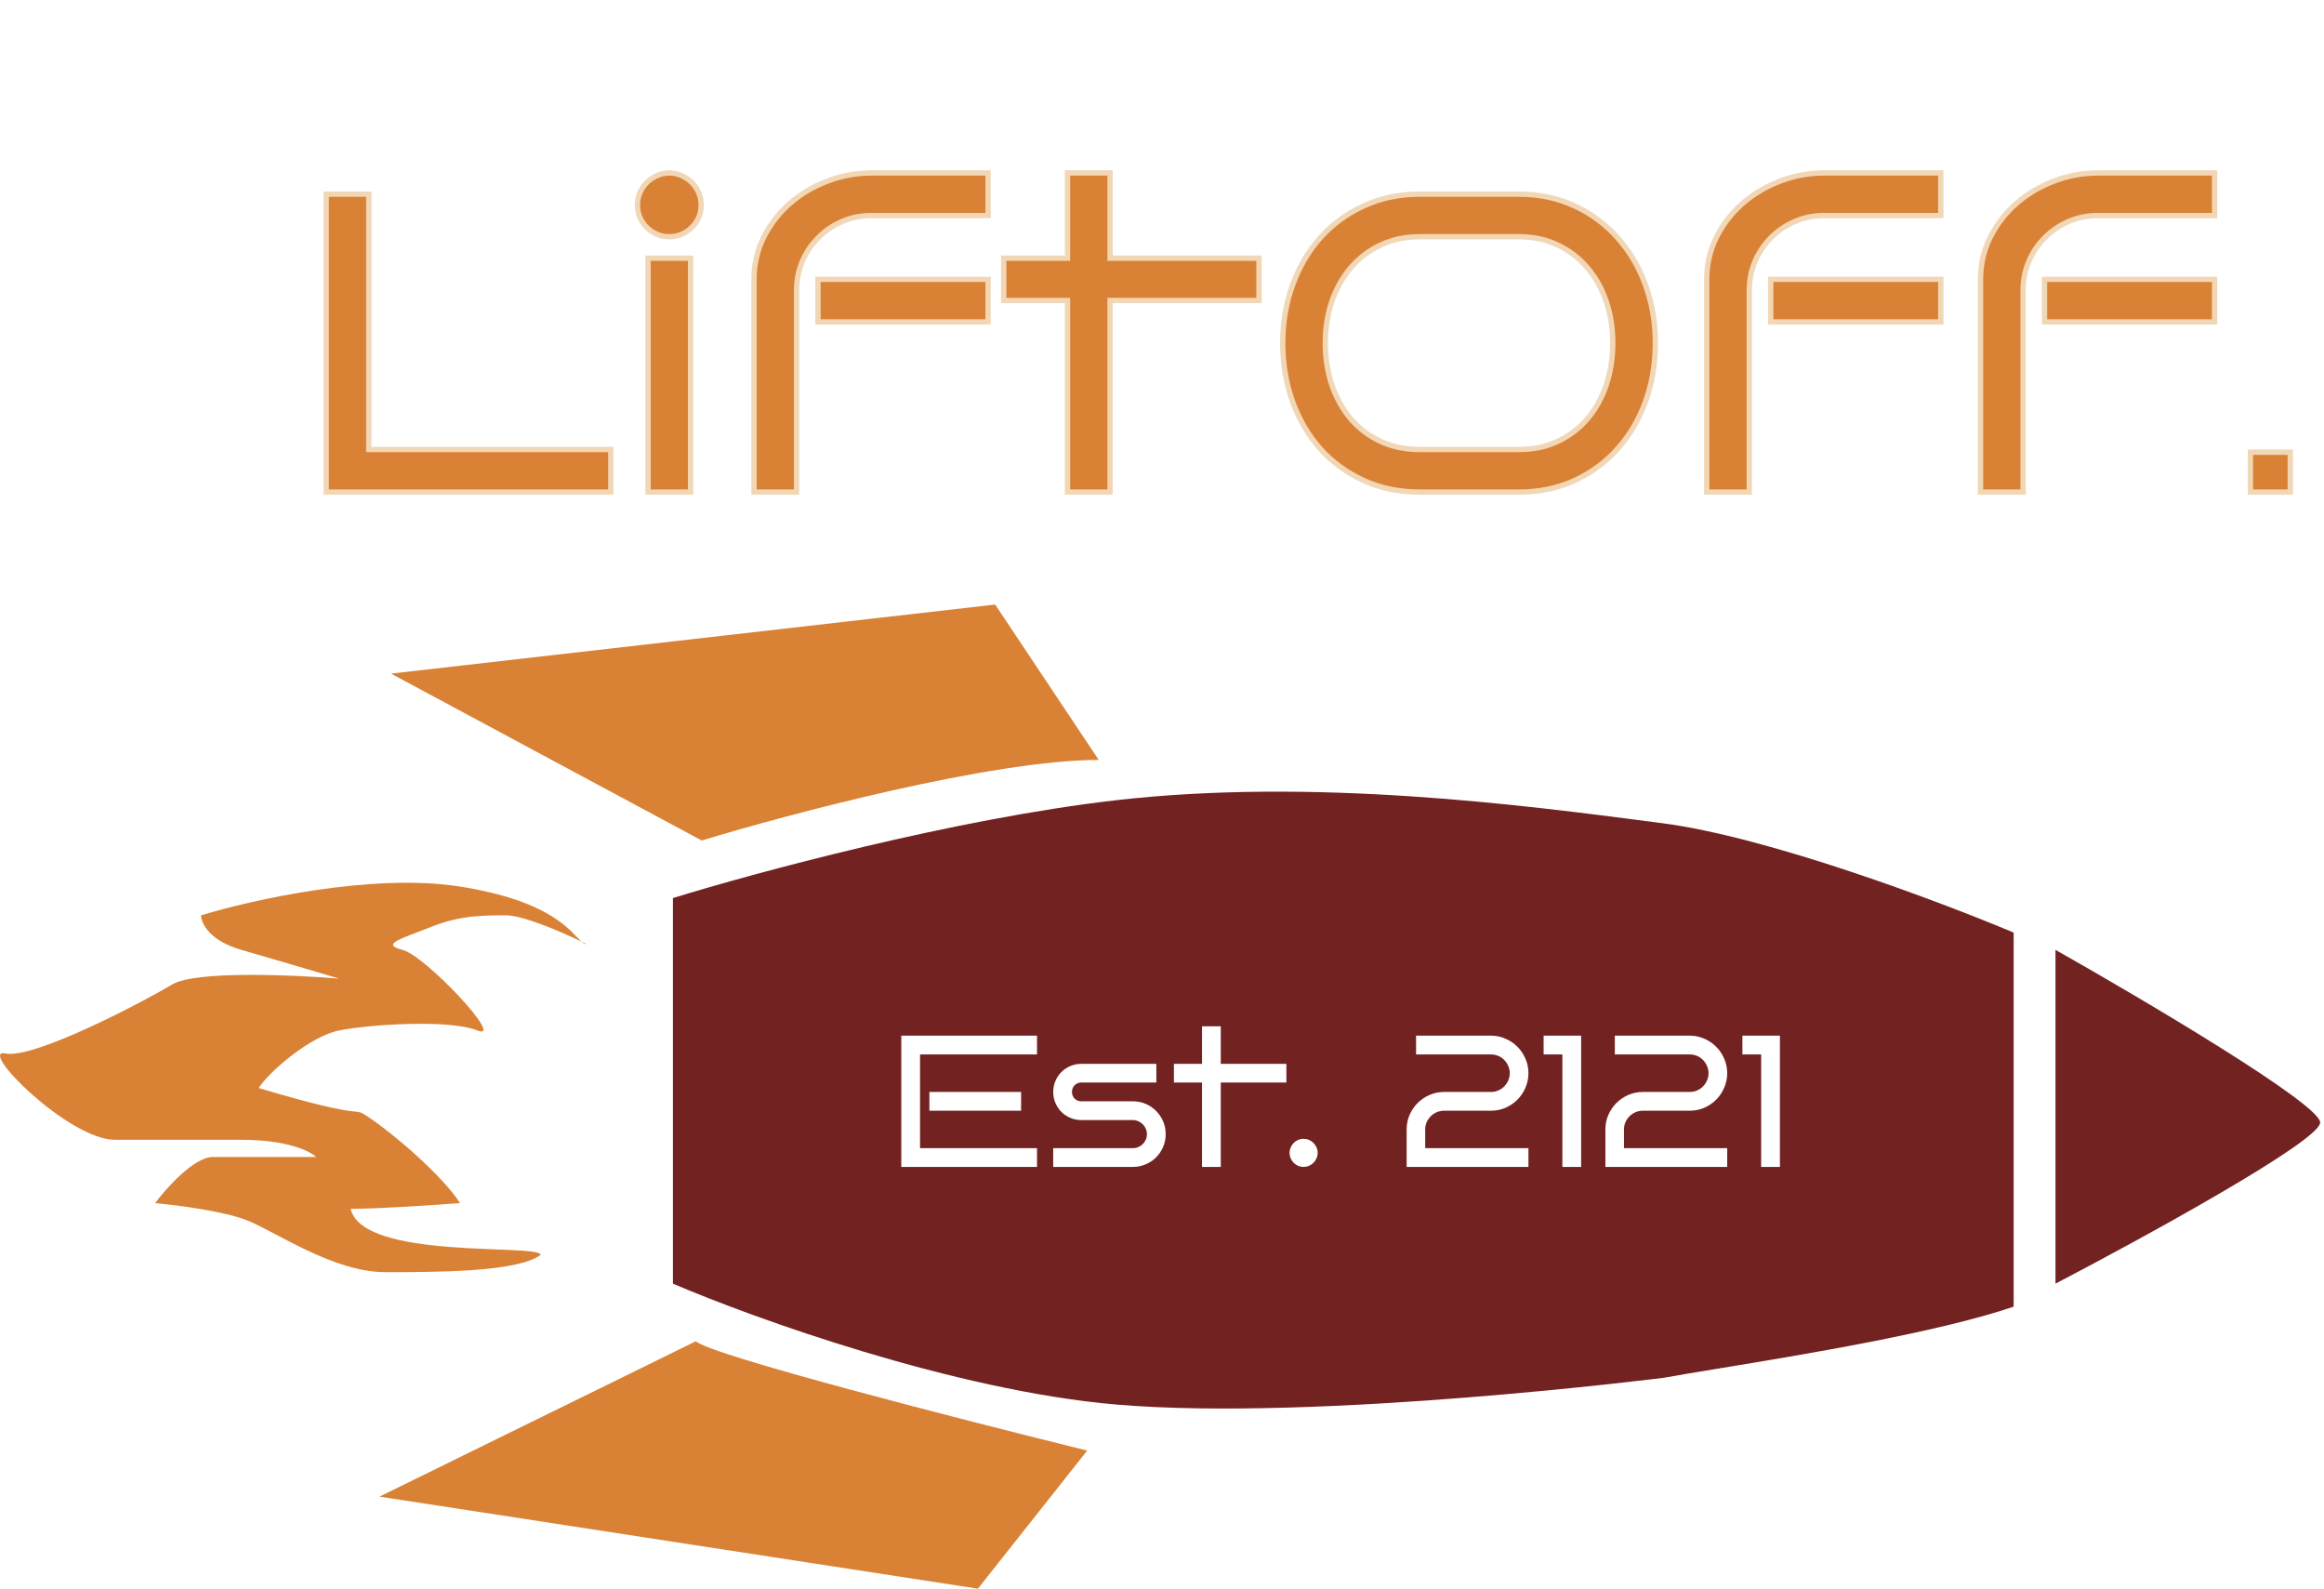 <svg width="496" height="339" viewBox="0 0 496 339" fill="none" xmlns="http://www.w3.org/2000/svg">
<path fill-rule="evenodd" clip-rule="evenodd" d="M429.76 199C414.205 192.45 377.444 178.614 354.848 175.667C354.303 175.596 353.752 175.524 353.194 175.451C324.85 171.75 280.335 165.937 238.182 170.755C203.796 174.684 160.814 186.31 143.621 191.632V273.912C160.814 281.281 203.796 296.754 238.182 299.702C281.164 303.386 355.114 293.991 355.114 293.991C357.954 293.472 361.967 292.812 366.728 292.03C384.779 289.063 413.563 284.331 429.76 278.824V199ZM192.359 249L221.324 249V244.996L196.363 244.996V224.996H221.324V220.992H192.359V249ZM198.355 237.008L217.926 237.008V233.004H198.355V237.008ZM248.238 244.742C248.603 243.883 248.785 242.971 248.785 242.008C248.785 241.031 248.603 240.12 248.238 239.273C247.874 238.427 247.372 237.685 246.734 237.047C246.109 236.409 245.367 235.908 244.508 235.543C243.661 235.178 242.757 234.996 241.793 234.996H230.777C230.217 234.996 229.742 234.807 229.352 234.43C228.974 234.039 228.785 233.564 228.785 233.004C228.785 232.431 228.974 231.956 229.352 231.578C229.742 231.188 230.217 230.992 230.777 230.992H246.793V227.008H230.777C229.944 227.008 229.163 227.164 228.434 227.477C227.704 227.789 227.066 228.219 226.52 228.766C225.986 229.299 225.563 229.931 225.25 230.66C224.938 231.389 224.781 232.171 224.781 233.004C224.781 233.837 224.938 234.618 225.25 235.348C225.563 236.077 225.986 236.715 226.52 237.262C227.066 237.796 227.704 238.219 228.434 238.531C229.163 238.844 229.944 239 230.777 239H241.793C242.197 239 242.581 239.085 242.945 239.254C243.31 239.41 243.629 239.625 243.902 239.898C244.176 240.172 244.391 240.491 244.547 240.855C244.703 241.22 244.781 241.604 244.781 242.008C244.781 242.424 244.703 242.815 244.547 243.18C244.391 243.531 244.176 243.844 243.902 244.117C243.629 244.391 243.31 244.605 242.945 244.762C242.581 244.918 242.197 244.996 241.793 244.996H224.781V249H241.793C242.757 249 243.661 248.818 244.508 248.453C245.367 248.089 246.109 247.594 246.734 246.969C247.372 246.331 247.874 245.589 248.238 244.742ZM256.539 249H260.543V230.992H274.547V227.008H260.543V219L256.539 219V227.008H250.543V230.992H256.539V249ZM280.973 247.164C281.142 246.799 281.227 246.409 281.227 245.992C281.227 245.589 281.142 245.204 280.973 244.84C280.816 244.475 280.602 244.156 280.328 243.883C280.055 243.609 279.736 243.395 279.371 243.238C279.007 243.082 278.622 243.004 278.219 243.004C277.802 243.004 277.411 243.082 277.047 243.238C276.695 243.395 276.383 243.609 276.109 243.883C275.836 244.156 275.621 244.475 275.465 244.84C275.309 245.204 275.23 245.589 275.23 245.992C275.23 246.409 275.309 246.799 275.465 247.164C275.621 247.529 275.836 247.848 276.109 248.121C276.383 248.395 276.695 248.609 277.047 248.766C277.411 248.922 277.802 249 278.219 249C278.622 249 279.007 248.922 279.371 248.766C279.736 248.609 280.055 248.395 280.328 248.121C280.602 247.848 280.816 247.529 280.973 247.164ZM300.211 249H326.207V244.996H304.176V240.992C304.176 240.445 304.28 239.931 304.488 239.449C304.71 238.967 305.003 238.544 305.367 238.18C305.732 237.815 306.161 237.529 306.656 237.32C307.151 237.112 307.672 237.008 308.219 237.008H318.219C319.313 237.008 320.341 236.799 321.305 236.383C322.281 235.953 323.128 235.38 323.844 234.664C324.573 233.935 325.146 233.082 325.563 232.105C325.992 231.129 326.207 230.094 326.207 229C326.207 227.906 325.992 226.871 325.563 225.895C325.146 224.918 324.573 224.072 323.844 223.355C323.128 222.626 322.281 222.053 321.305 221.637C320.341 221.207 319.313 220.992 318.219 220.992H302.223V224.996H318.219C318.766 224.996 319.28 225.1 319.762 225.309C320.257 225.517 320.68 225.803 321.031 226.168C321.396 226.533 321.682 226.962 321.891 227.457C322.112 227.939 322.223 228.453 322.223 229C322.223 229.547 322.112 230.068 321.891 230.563C321.682 231.044 321.396 231.467 321.031 231.832C320.68 232.197 320.257 232.483 319.762 232.691C319.28 232.9 318.766 233.004 318.219 233.004H308.219C307.112 233.004 306.07 233.219 305.094 233.648C304.13 234.065 303.284 234.638 302.555 235.367C301.839 236.083 301.266 236.93 300.836 237.906C300.419 238.87 300.211 239.898 300.211 240.992V249ZM333.453 249L337.457 249V220.992H329.449V224.996H333.453V249ZM342.633 249H368.629V244.996H346.598V240.992C346.598 240.445 346.702 239.931 346.91 239.449C347.132 238.967 347.424 238.544 347.789 238.18C348.154 237.815 348.583 237.529 349.078 237.32C349.573 237.112 350.094 237.008 350.641 237.008H360.641C361.734 237.008 362.763 236.799 363.727 236.383C364.703 235.953 365.549 235.38 366.266 234.664C366.995 233.935 367.568 233.082 367.984 232.105C368.414 231.129 368.629 230.094 368.629 229C368.629 227.906 368.414 226.871 367.984 225.895C367.568 224.918 366.995 224.072 366.266 223.355C365.549 222.626 364.703 222.053 363.727 221.637C362.763 221.207 361.734 220.992 360.641 220.992L344.645 220.992V224.996L360.641 224.996C361.187 224.996 361.702 225.1 362.184 225.309C362.678 225.517 363.102 225.803 363.453 226.168C363.818 226.533 364.104 226.962 364.312 227.457C364.534 227.939 364.645 228.453 364.645 229C364.645 229.547 364.534 230.068 364.312 230.563C364.104 231.044 363.818 231.467 363.453 231.832C363.102 232.197 362.678 232.483 362.184 232.691C361.702 232.9 361.187 233.004 360.641 233.004H350.641C349.534 233.004 348.492 233.219 347.516 233.648C346.552 234.065 345.706 234.638 344.977 235.367C344.26 236.083 343.688 236.93 343.258 237.906C342.841 238.87 342.633 239.898 342.633 240.992V249ZM375.875 249H379.879V220.992H371.871V224.996H375.875V249Z" fill="#732222"/>
<path d="M125.2 201.457C124.827 201.457 124.483 201.259 124.085 200.91C119.624 198.76 111.612 195.316 108.007 195.316C103.095 195.316 98.183 195.316 92.042 197.772C85.902 200.229 80.99 201.457 85.902 202.685C90.814 203.913 108.007 222.334 101.867 219.878C95.727 217.422 78.534 218.65 72.393 219.878C66.253 221.106 57.657 228.474 55.2 232.158C79.762 239.527 74.85 235.843 78.534 238.299C84.314 242.152 94.499 250.989 98.183 256.72C92.861 257.129 80.744 257.948 74.85 257.948C77.306 269 115.376 265.316 115.376 267.772C110.463 271.456 93.27 271.456 82.218 271.456C71.165 271.456 58.885 262.86 52.744 260.404C47.832 258.439 37.598 257.129 33.095 256.72C35.551 253.445 41.446 246.895 45.376 246.895L67.481 246.895C66.253 245.667 61.341 243.211 51.516 243.211L24.499 243.211C14.674 243.211 -4.975 223.562 1.166 224.79C7.306 226.018 30.639 213.737 36.779 210.053C41.692 207.106 62.569 208.006 72.393 208.825C68.3 207.597 58.393 204.65 51.516 202.685C44.639 200.72 42.92 196.954 42.92 195.316C53.563 192.042 79.516 186.229 98.183 189.176C117.974 192.301 121.862 198.96 124.085 200.91C124.488 201.104 124.861 201.287 125.2 201.457Z" fill="#D98236"/>
<path d="M80.989 319.351L148.533 286.193C151.48 289.14 205.433 302.977 232.042 309.526L208.708 339L80.989 319.351Z" fill="#D98236"/>
<path d="M212.392 129L234.497 162.158C211.901 162.158 168.591 173.62 149.761 179.351L83.445 143.737L212.392 129Z" fill="#D98236"/>
<path d="M438.691 273.912V202.684C457.521 213.327 495.182 235.596 495.182 239.526C495.182 243.456 457.521 264.087 438.691 273.912Z" fill="#732222"/>
<path d="M130.358 105H69.625V41.43H78.713V95.912H130.358V105ZM149.653 43.735C149.653 44.681 149.475 45.567 149.121 46.395C148.766 47.193 148.278 47.902 147.658 48.523C147.037 49.143 146.313 49.631 145.486 49.986C144.658 50.34 143.786 50.517 142.87 50.517C141.924 50.517 141.038 50.34 140.21 49.986C139.383 49.631 138.659 49.143 138.038 48.523C137.417 47.902 136.93 47.193 136.575 46.395C136.22 45.567 136.043 44.681 136.043 43.735C136.043 42.819 136.22 41.947 136.575 41.119C136.93 40.292 137.417 39.568 138.038 38.947C138.659 38.327 139.383 37.839 140.21 37.484C141.038 37.1 141.924 36.908 142.87 36.908C143.786 36.908 144.658 37.1 145.486 37.484C146.313 37.839 147.037 38.327 147.658 38.947C148.278 39.568 148.766 40.292 149.121 41.119C149.475 41.947 149.653 42.819 149.653 43.735ZM147.392 105H138.304V55.084H147.392V105ZM210.884 45.996H185.749C183.562 46.025 181.508 46.469 179.587 47.326C177.695 48.153 176.04 49.291 174.621 50.739C173.203 52.158 172.08 53.828 171.252 55.748C170.425 57.669 170.011 59.709 170.011 61.866V105H160.923V59.605C160.923 56.413 161.603 53.443 162.962 50.695C164.352 47.917 166.184 45.523 168.46 43.513C170.765 41.474 173.41 39.878 176.395 38.725C179.38 37.543 182.498 36.938 185.749 36.908H210.884V45.996ZM210.884 68.693H174.577V59.605H210.884V68.693ZM236.917 105H227.829V64.127H214.22V55.084H227.829V36.908H236.917V55.084H268.702V64.127H236.917V105ZM353.296 73.215C353.296 77.618 352.601 81.756 351.212 85.627C349.823 89.499 347.843 92.868 345.272 95.735C342.73 98.602 339.672 100.862 336.096 102.517C332.52 104.172 328.545 105 324.171 105H303.025C298.621 105 294.617 104.172 291.011 102.517C287.406 100.862 284.317 98.602 281.746 95.735C279.204 92.868 277.239 89.499 275.85 85.627C274.461 81.756 273.766 77.618 273.766 73.215C273.766 68.841 274.461 64.733 275.85 60.891C277.239 57.019 279.204 53.65 281.746 50.783C284.317 47.887 287.406 45.611 291.011 43.956C294.617 42.272 298.621 41.43 303.025 41.43H324.171C328.545 41.43 332.52 42.272 336.096 43.956C339.672 45.611 342.73 47.887 345.272 50.783C347.843 53.65 349.823 57.019 351.212 60.891C352.601 64.733 353.296 68.841 353.296 73.215ZM344.208 73.215C344.208 70.082 343.75 67.141 342.834 64.393C341.918 61.645 340.588 59.251 338.844 57.211C337.13 55.143 335.032 53.517 332.549 52.335C330.096 51.123 327.303 50.517 324.171 50.517H303.025C299.892 50.517 297.07 51.123 294.558 52.335C292.075 53.517 289.962 55.143 288.218 57.211C286.504 59.251 285.174 61.645 284.228 64.393C283.312 67.141 282.854 70.082 282.854 73.215C282.854 76.347 283.312 79.303 284.228 82.081C285.174 84.829 286.504 87.238 288.218 89.307C289.962 91.346 292.075 92.957 294.558 94.139C297.07 95.321 299.892 95.912 303.025 95.912H324.171C327.303 95.912 330.096 95.321 332.549 94.139C335.032 92.957 337.13 91.346 338.844 89.307C340.588 87.238 341.918 84.829 342.834 82.081C343.75 79.303 344.208 76.347 344.208 73.215ZM414.217 45.996H389.081C386.894 46.025 384.84 46.469 382.919 47.326C381.028 48.153 379.373 49.291 377.954 50.739C376.536 52.158 375.413 53.828 374.585 55.748C373.758 57.669 373.344 59.709 373.344 61.866V105H364.256V59.605C364.256 56.413 364.936 53.443 366.295 50.695C367.684 47.917 369.517 45.523 371.792 43.513C374.098 41.474 376.743 39.878 379.728 38.725C382.713 37.543 385.831 36.938 389.081 36.908H414.217V45.996ZM414.217 68.693H377.91V59.605H414.217V68.693ZM472.656 45.996H447.52C445.333 46.025 443.279 46.469 441.358 47.326C439.467 48.153 437.812 49.291 436.393 50.739C434.974 52.158 433.851 53.828 433.024 55.748C432.196 57.669 431.783 59.709 431.783 61.866V105H422.695V59.605C422.695 56.413 423.375 53.443 424.734 50.695C426.123 47.917 427.955 45.523 430.231 43.513C432.536 41.474 435.181 39.878 438.166 38.725C441.151 37.543 444.269 36.938 447.52 36.908H472.656V45.996ZM472.656 68.693H436.349V59.605H472.656V68.693ZM488.803 105H480.291V96.489H488.803V105Z" fill="#D98236"/>
<path d="M130.358 105V105.567H130.926V105H130.358ZM69.625 105H69.058V105.567H69.625V105ZM69.625 41.43V40.862H69.058V41.43H69.625ZM78.713 41.43H79.28V40.862H78.713V41.43ZM78.713 95.912H78.145V96.48H78.713V95.912ZM130.358 95.912H130.926V95.345H130.358V95.912ZM130.358 104.433H69.625V105.567H130.358V104.433ZM70.192 105V41.43H69.058V105H70.192ZM69.625 41.997H78.713V40.862H69.625V41.997ZM78.145 41.43V95.912H79.28V41.43H78.145ZM78.713 96.48H130.358V95.345H78.713V96.48ZM129.791 95.912V105H130.926V95.912H129.791ZM149.121 46.395L149.639 46.625L149.642 46.618L149.121 46.395ZM136.575 46.395L136.053 46.618L136.057 46.625L136.575 46.395ZM140.21 37.484L140.434 38.006L140.441 38.002L140.449 37.999L140.21 37.484ZM145.486 37.484L145.247 37.999L145.254 38.002L145.262 38.006L145.486 37.484ZM147.392 105V105.567H147.959V105H147.392ZM138.304 105H137.737V105.567H138.304V105ZM138.304 55.084V54.516H137.737V55.084H138.304ZM147.392 55.084H147.959V54.516H147.392V55.084ZM149.085 43.735C149.085 44.608 148.922 45.418 148.599 46.171L149.642 46.618C150.029 45.717 150.22 44.754 150.22 43.735H149.085ZM148.602 46.164C148.276 46.898 147.828 47.55 147.256 48.121L148.059 48.924C148.729 48.254 149.256 47.487 149.639 46.625L148.602 46.164ZM147.256 48.121C146.688 48.69 146.025 49.137 145.262 49.464L145.709 50.507C146.601 50.125 147.386 49.597 148.059 48.924L147.256 48.121ZM145.262 49.464C144.506 49.788 143.711 49.95 142.87 49.95V51.085C143.862 51.085 144.81 50.892 145.709 50.507L145.262 49.464ZM142.87 49.95C141.997 49.95 141.187 49.787 140.434 49.464L139.987 50.507C140.888 50.894 141.851 51.085 142.87 51.085V49.95ZM140.434 49.464C139.671 49.137 139.007 48.69 138.439 48.121L137.637 48.924C138.31 49.597 139.095 50.125 139.987 50.507L140.434 49.464ZM138.439 48.121C137.868 47.55 137.42 46.898 137.094 46.164L136.057 46.625C136.44 47.487 136.967 48.254 137.637 48.924L138.439 48.121ZM137.097 46.171C136.774 45.418 136.61 44.608 136.61 43.735H135.476C135.476 44.754 135.667 45.717 136.053 46.618L137.097 46.171ZM136.61 43.735C136.61 42.894 136.773 42.099 137.097 41.343L136.053 40.896C135.668 41.795 135.476 42.743 135.476 43.735H136.61ZM137.097 41.343C137.424 40.58 137.871 39.917 138.439 39.348L137.637 38.546C136.964 39.219 136.436 40.004 136.053 40.896L137.097 41.343ZM138.439 39.348C139.007 38.78 139.671 38.333 140.434 38.006L139.987 36.963C139.095 37.345 138.31 37.873 137.637 38.546L138.439 39.348ZM140.449 37.999C141.199 37.651 142.004 37.475 142.87 37.475V36.34C141.845 36.34 140.876 36.549 139.971 36.969L140.449 37.999ZM142.87 37.475C143.704 37.475 144.494 37.65 145.247 37.999L145.724 36.969C144.822 36.55 143.868 36.34 142.87 36.34V37.475ZM145.262 38.006C146.025 38.333 146.688 38.78 147.256 39.348L148.059 38.546C147.386 37.873 146.601 37.345 145.709 36.963L145.262 38.006ZM147.256 39.348C147.825 39.917 148.272 40.58 148.599 41.343L149.642 40.896C149.26 40.004 148.732 39.219 148.059 38.546L147.256 39.348ZM148.599 41.343C148.923 42.099 149.085 42.894 149.085 43.735H150.22C150.22 42.743 150.028 41.795 149.642 40.896L148.599 41.343ZM147.392 104.433H138.304V105.567H147.392V104.433ZM138.871 105V55.084H137.737V105H138.871ZM138.304 55.651H147.392V54.516H138.304V55.651ZM146.824 55.084V105H147.959V55.084H146.824ZM210.884 45.996V46.563H211.452V45.996H210.884ZM185.749 45.996V45.428L185.741 45.428L185.749 45.996ZM179.587 47.326L179.814 47.846L179.818 47.844L179.587 47.326ZM174.621 50.739L175.023 51.14L175.027 51.136L174.621 50.739ZM170.011 105V105.567H170.579V105H170.011ZM160.923 105H160.356V105.567H160.923V105ZM162.962 50.695L162.455 50.441L162.454 50.443L162.962 50.695ZM168.46 43.513L168.835 43.938L168.835 43.938L168.46 43.513ZM176.395 38.725L176.599 39.255L176.604 39.253L176.395 38.725ZM185.749 36.908V36.34L185.743 36.34L185.749 36.908ZM210.884 36.908H211.452V36.34H210.884V36.908ZM210.884 68.693V69.26H211.452V68.693H210.884ZM174.577 68.693H174.01V69.26H174.577V68.693ZM174.577 59.605V59.038H174.01V59.605H174.577ZM210.884 59.605H211.452V59.038H210.884V59.605ZM210.884 45.428H185.749V46.563H210.884V45.428ZM185.741 45.428C183.48 45.459 181.35 45.918 179.355 46.807L179.818 47.844C181.666 47.019 183.643 46.592 185.756 46.563L185.741 45.428ZM179.359 46.806C177.402 47.662 175.687 48.841 174.216 50.342L175.027 51.136C176.394 49.741 177.988 48.644 179.814 47.846L179.359 46.806ZM174.22 50.338C172.749 51.809 171.586 53.54 170.731 55.524L171.773 55.973C172.574 54.115 173.657 52.506 175.023 51.14L174.22 50.338ZM170.731 55.524C169.872 57.518 169.444 59.634 169.444 61.866H170.579C170.579 59.783 170.977 57.821 171.773 55.973L170.731 55.524ZM169.444 61.866V105H170.579V61.866H169.444ZM170.011 104.433H160.923V105.567H170.011V104.433ZM161.491 105V59.605H160.356V105H161.491ZM161.491 59.605C161.491 56.497 162.152 53.613 163.471 50.946L162.454 50.443C161.054 53.273 160.356 56.33 160.356 59.605H161.491ZM163.47 50.949C164.827 48.234 166.615 45.899 168.835 43.938L168.084 43.088C165.752 45.147 163.876 47.599 162.455 50.441L163.47 50.949ZM168.835 43.938C171.088 41.945 173.675 40.384 176.599 39.255L176.19 38.196C173.145 39.372 170.441 41.002 168.084 43.088L168.835 43.938ZM176.604 39.253C179.523 38.097 182.572 37.504 185.754 37.475L185.743 36.34C182.424 36.371 179.236 36.99 176.186 38.198L176.604 39.253ZM185.749 37.475H210.884V36.34H185.749V37.475ZM210.317 36.908V45.996H211.452V36.908H210.317ZM210.884 68.126H174.577V69.26H210.884V68.126ZM175.145 68.693V59.605H174.01V68.693H175.145ZM174.577 60.173H210.884V59.038H174.577V60.173ZM210.317 59.605V68.693H211.452V59.605H210.317ZM236.917 105V105.567H237.484V105H236.917ZM227.829 105H227.262V105.567H227.829V105ZM227.829 64.127H228.397V63.56H227.829V64.127ZM214.22 64.127H213.652V64.694H214.22V64.127ZM214.22 55.084V54.516H213.652V55.084H214.22ZM227.829 55.084V55.651H228.397V55.084H227.829ZM227.829 36.908V36.34H227.262V36.908H227.829ZM236.917 36.908H237.484V36.34H236.917V36.908ZM236.917 55.084H236.349V55.651H236.917V55.084ZM268.702 55.084H269.27V54.516H268.702V55.084ZM268.702 64.127V64.694H269.27V64.127H268.702ZM236.917 64.127V63.56H236.349V64.127H236.917ZM236.917 104.433H227.829V105.567H236.917V104.433ZM228.397 105V64.127H227.262V105H228.397ZM227.829 63.56H214.22V64.694H227.829V63.56ZM214.787 64.127V55.084H213.652V64.127H214.787ZM214.22 55.651H227.829V54.516H214.22V55.651ZM228.397 55.084V36.908H227.262V55.084H228.397ZM227.829 37.475H236.917V36.34H227.829V37.475ZM236.349 36.908V55.084H237.484V36.908H236.349ZM236.917 55.651H268.702V54.516H236.917V55.651ZM268.135 55.084V64.127H269.27V55.084H268.135ZM268.702 63.56H236.917V64.694H268.702V63.56ZM236.349 64.127V105H237.484V64.127H236.349ZM345.272 95.735L344.85 95.356L344.847 95.358L345.272 95.735ZM291.011 102.517L290.774 103.033L291.011 102.517ZM281.746 95.735L281.321 96.111L281.324 96.114L281.746 95.735ZM275.85 85.627L275.316 85.819L275.85 85.627ZM275.85 60.891L276.384 61.084L276.384 61.083L275.85 60.891ZM281.746 50.783L281.322 50.407L281.321 50.407L281.746 50.783ZM291.011 43.956L291.248 44.472L291.251 44.471L291.011 43.956ZM336.096 43.956L335.854 44.47L335.857 44.471L336.096 43.956ZM345.272 50.783L344.845 51.158L344.85 51.162L345.272 50.783ZM351.212 60.891L350.678 61.083L350.679 61.084L351.212 60.891ZM338.844 57.211L338.407 57.574L338.413 57.58L338.844 57.211ZM332.549 52.335L332.298 52.844L332.305 52.847L332.549 52.335ZM294.558 52.335L294.802 52.847L294.804 52.846L294.558 52.335ZM288.218 57.211L287.784 56.846L287.784 56.846L288.218 57.211ZM284.228 64.393L283.692 64.208L283.69 64.214L284.228 64.393ZM284.228 82.081L283.69 82.259L283.692 82.266L284.228 82.081ZM288.218 89.307L287.781 89.669L287.787 89.676L288.218 89.307ZM294.558 94.139L294.314 94.651L294.316 94.652L294.558 94.139ZM332.549 94.139L332.305 93.627L332.303 93.628L332.549 94.139ZM338.844 89.307L338.41 88.941L338.41 88.942L338.844 89.307ZM342.834 82.081L343.372 82.26L343.373 82.259L342.834 82.081ZM352.728 73.215C352.728 77.558 352.044 81.63 350.678 85.436L351.746 85.819C353.159 81.882 353.863 77.679 353.863 73.215H352.728ZM350.678 85.436C349.312 89.243 347.369 92.547 344.85 95.356L345.694 96.114C348.318 93.189 350.334 89.755 351.746 85.819L350.678 85.436ZM344.847 95.358C342.359 98.165 339.364 100.379 335.857 102.003L336.334 103.032C339.979 101.346 343.102 99.038 345.697 96.111L344.847 95.358ZM335.857 102.003C332.364 103.619 328.471 104.433 324.171 104.433V105.567C328.618 105.567 332.675 104.726 336.334 103.032L335.857 102.003ZM324.171 104.433H303.025V105.567H324.171V104.433ZM303.025 104.433C298.694 104.433 294.771 103.619 291.248 102.002L290.774 103.033C294.462 104.726 298.549 105.567 303.025 105.567V104.433ZM291.248 102.002C287.711 100.378 284.686 98.163 282.168 95.356L281.324 96.114C283.948 99.04 287.1 101.347 290.774 103.033L291.248 102.002ZM282.171 95.358C279.68 92.55 277.751 89.244 276.384 85.436L275.316 85.819C276.727 89.754 278.728 93.187 281.321 96.111L282.171 95.358ZM276.384 85.436C275.019 81.63 274.334 77.558 274.334 73.215H273.199C273.199 77.679 273.903 81.882 275.316 85.819L276.384 85.436ZM274.334 73.215C274.334 68.902 275.018 64.86 276.384 61.084L275.316 60.698C273.903 64.606 273.199 68.78 273.199 73.215H274.334ZM276.384 61.083C277.751 57.274 279.68 53.969 282.171 51.16L281.321 50.407C278.728 53.332 276.727 56.765 275.316 60.699L276.384 61.083ZM282.17 51.16C284.688 48.324 287.712 46.095 291.248 44.472L290.774 43.441C287.099 45.128 283.946 47.45 281.322 50.407L282.17 51.16ZM291.251 44.471C294.774 42.825 298.695 41.997 303.025 41.997V40.862C298.547 40.862 294.459 41.719 290.771 43.442L291.251 44.471ZM303.025 41.997H324.171V40.862H303.025V41.997ZM324.171 41.997C328.47 41.997 332.361 42.825 335.854 44.47L336.337 43.443C332.678 41.719 328.619 40.862 324.171 40.862V41.997ZM335.857 44.471C339.363 46.094 342.357 48.322 344.846 51.158L345.698 50.409C343.103 47.452 339.98 45.129 336.334 43.441L335.857 44.471ZM344.85 51.162C347.369 53.971 349.312 57.275 350.678 61.083L351.746 60.699C350.334 56.763 348.318 53.33 345.694 50.405L344.85 51.162ZM350.679 61.084C352.044 64.86 352.728 68.902 352.728 73.215H353.863C353.863 68.78 353.159 64.606 351.746 60.698L350.679 61.084ZM344.775 73.215C344.775 70.026 344.309 67.024 343.372 64.214L342.295 64.572C343.191 67.259 343.641 70.138 343.641 73.215H344.775ZM343.372 64.214C342.435 61.401 341.07 58.942 339.275 56.843L338.413 57.58C340.105 59.559 341.401 61.888 342.295 64.572L343.372 64.214ZM339.281 56.849C337.513 54.716 335.348 53.039 332.793 51.823L332.305 52.847C334.715 53.995 336.747 55.57 338.407 57.573L339.281 56.849ZM332.8 51.826C330.259 50.571 327.378 49.95 324.171 49.95V51.085C327.229 51.085 329.934 51.676 332.298 52.844L332.8 51.826ZM324.171 49.95H303.025V51.085H324.171V49.95ZM303.025 49.95C299.817 49.95 296.909 50.571 294.311 51.824L294.804 52.846C297.23 51.676 299.967 51.085 303.025 51.085V49.95ZM294.314 51.823C291.759 53.039 289.581 54.714 287.784 56.846L288.652 57.577C290.343 55.571 292.391 53.995 294.802 52.847L294.314 51.823ZM287.784 56.846C286.021 58.944 284.658 61.4 283.692 64.208L284.765 64.578C285.69 61.889 286.987 59.558 288.653 57.577L287.784 56.846ZM283.69 64.214C282.753 67.024 282.287 70.026 282.287 73.215H283.422C283.422 70.138 283.871 67.259 284.767 64.572L283.69 64.214ZM282.287 73.215C282.287 76.404 282.753 79.419 283.69 82.259L284.767 81.903C283.871 79.186 283.422 76.291 283.422 73.215H282.287ZM283.692 82.266C284.658 85.073 286.02 87.543 287.781 89.669L288.655 88.945C286.988 86.933 285.69 84.585 284.765 81.896L283.692 82.266ZM287.787 89.676C289.584 91.777 291.761 93.436 294.314 94.651L294.802 93.627C292.389 92.478 290.34 90.915 288.65 88.938L287.787 89.676ZM294.316 94.652C296.913 95.874 299.819 96.48 303.025 96.48V95.345C299.965 95.345 297.227 94.768 294.799 93.626L294.316 94.652ZM303.025 96.48H324.171V95.345H303.025V96.48ZM324.171 96.48C327.376 96.48 330.255 95.874 332.795 94.65L332.303 93.628C329.937 94.768 327.231 95.345 324.171 95.345V96.48ZM332.793 94.651C335.346 93.435 337.51 91.775 339.278 89.672L338.41 88.942C336.749 90.917 334.717 92.478 332.305 93.627L332.793 94.651ZM339.278 89.673C341.071 87.545 342.435 85.072 343.372 82.26L342.295 81.901C341.4 84.587 340.104 86.931 338.41 88.941L339.278 89.673ZM343.373 82.259C344.309 79.419 344.775 76.404 344.775 73.215H343.641C343.641 76.291 343.191 79.186 342.295 81.903L343.373 82.259ZM414.217 45.996V46.563H414.784V45.996H414.217ZM389.081 45.996V45.428L389.074 45.428L389.081 45.996ZM382.919 47.326L383.147 47.846L383.151 47.844L382.919 47.326ZM377.954 50.739L378.356 51.14L378.36 51.136L377.954 50.739ZM373.344 105V105.567H373.911V105H373.344ZM364.256 105H363.689V105.567H364.256V105ZM366.295 50.695L365.788 50.441L365.787 50.443L366.295 50.695ZM371.792 43.513L372.168 43.938L372.168 43.938L371.792 43.513ZM379.728 38.725L379.932 39.255L379.937 39.253L379.728 38.725ZM389.081 36.908V36.34L389.076 36.34L389.081 36.908ZM414.217 36.908H414.784V36.34H414.217V36.908ZM414.217 68.693V69.26H414.784V68.693H414.217ZM377.91 68.693H377.343V69.26H377.91V68.693ZM377.91 59.605V59.038H377.343V59.605H377.91ZM414.217 59.605H414.784V59.038H414.217V59.605ZM414.217 45.428H389.081V46.563H414.217V45.428ZM389.074 45.428C386.813 45.459 384.682 45.918 382.688 46.807L383.151 47.844C384.998 47.019 386.976 46.592 389.089 46.563L389.074 45.428ZM382.692 46.806C380.735 47.662 379.02 48.841 377.549 50.342L378.36 51.136C379.727 49.741 381.321 48.644 383.147 47.846L382.692 46.806ZM377.553 50.338C376.082 51.809 374.919 53.54 374.064 55.524L375.106 55.973C375.907 54.115 376.99 52.506 378.356 51.14L377.553 50.338ZM374.064 55.524C373.205 57.518 372.777 59.634 372.777 61.866H373.911C373.911 59.783 374.31 57.821 375.106 55.973L374.064 55.524ZM372.777 61.866V105H373.911V61.866H372.777ZM373.344 104.433H364.256V105.567H373.344V104.433ZM364.824 105V59.605H363.689V105H364.824ZM364.824 59.605C364.824 56.497 365.485 53.613 366.804 50.946L365.787 50.443C364.387 53.273 363.689 56.33 363.689 59.605H364.824ZM366.803 50.949C368.16 48.234 369.948 45.899 372.168 43.938L371.417 43.088C369.085 45.147 367.209 47.599 365.788 50.441L366.803 50.949ZM372.168 43.938C374.421 41.945 377.008 40.384 379.932 39.255L379.523 38.196C376.478 39.372 373.774 41.002 371.416 43.088L372.168 43.938ZM379.937 39.253C382.856 38.097 385.905 37.504 389.087 37.475L389.076 36.34C385.756 36.371 382.569 36.99 379.519 38.198L379.937 39.253ZM389.081 37.475H414.217V36.34H389.081V37.475ZM413.65 36.908V45.996H414.784V36.908H413.65ZM414.217 68.126H377.91V69.26H414.217V68.126ZM378.478 68.693V59.605H377.343V68.693H378.478ZM377.91 60.173H414.217V59.038H377.91V60.173ZM413.65 59.605V68.693H414.784V59.605H413.65ZM472.656 45.996V46.563H473.223V45.996H472.656ZM447.52 45.996V45.428L447.512 45.428L447.52 45.996ZM441.358 47.326L441.586 47.846L441.589 47.844L441.358 47.326ZM436.393 50.739L436.794 51.14L436.798 51.136L436.393 50.739ZM431.783 105V105.567H432.35V105H431.783ZM422.695 105H422.127V105.567H422.695V105ZM424.734 50.695L424.227 50.441L424.225 50.443L424.734 50.695ZM430.231 43.513L430.607 43.938L430.607 43.938L430.231 43.513ZM438.166 38.725L438.371 39.255L438.375 39.253L438.166 38.725ZM447.52 36.908V36.34L447.515 36.34L447.52 36.908ZM472.656 36.908H473.223V36.34H472.656V36.908ZM472.656 68.693V69.26H473.223V68.693H472.656ZM436.349 68.693H435.781V69.26H436.349V68.693ZM436.349 59.605V59.038H435.781V59.605H436.349ZM472.656 59.605H473.223V59.038H472.656V59.605ZM472.656 45.428H447.52V46.563H472.656V45.428ZM447.512 45.428C445.251 45.459 443.121 45.918 441.127 46.807L441.589 47.844C443.437 47.019 445.415 46.592 447.528 46.563L447.512 45.428ZM441.131 46.806C439.174 47.662 437.458 48.841 435.988 50.342L436.798 51.136C438.165 49.741 439.759 48.644 441.586 47.846L441.131 46.806ZM435.992 50.338C434.52 51.809 433.357 53.54 432.503 55.524L433.545 55.973C434.345 54.115 435.429 52.506 436.794 51.14L435.992 50.338ZM432.503 55.524C431.644 57.518 431.215 59.634 431.215 61.866H432.35C432.35 59.783 432.749 57.821 433.545 55.973L432.503 55.524ZM431.215 61.866V105H432.35V61.866H431.215ZM431.783 104.433H422.695V105.567H431.783V104.433ZM423.262 105V59.605H422.127V105H423.262ZM423.262 59.605C423.262 56.497 423.923 53.613 425.243 50.946L424.225 50.443C422.826 53.273 422.127 56.33 422.127 59.605H423.262ZM425.242 50.949C426.599 48.234 428.387 45.899 430.607 43.938L429.855 43.088C427.524 45.147 425.647 47.599 424.227 50.441L425.242 50.949ZM430.607 43.938C432.86 41.945 435.446 40.384 438.371 39.255L437.962 38.196C434.917 39.372 432.213 41.002 429.855 43.088L430.607 43.938ZM438.375 39.253C441.294 38.097 444.343 37.504 447.525 37.475L447.515 36.34C444.195 36.371 441.008 36.99 437.957 38.198L438.375 39.253ZM447.52 37.475H472.656V36.34H447.52V37.475ZM472.088 36.908V45.996H473.223V36.908H472.088ZM472.656 68.126H436.349V69.26H472.656V68.126ZM436.916 68.693V59.605H435.781V68.693H436.916ZM436.349 60.173H472.656V59.038H436.349V60.173ZM472.088 59.605V68.693H473.223V59.605H472.088ZM488.803 105V105.567H489.37V105H488.803ZM480.291 105H479.724V105.567H480.291V105ZM480.291 96.489V95.921H479.724V96.489H480.291ZM488.803 96.489H489.37V95.921H488.803V96.489ZM488.803 104.433H480.291V105.567H488.803V104.433ZM480.859 105V96.489H479.724V105H480.859ZM480.291 97.056H488.803V95.921H480.291V97.056ZM488.235 96.489V105H489.37V96.489H488.235Z" fill="#F2D7B6"/>
</svg>
